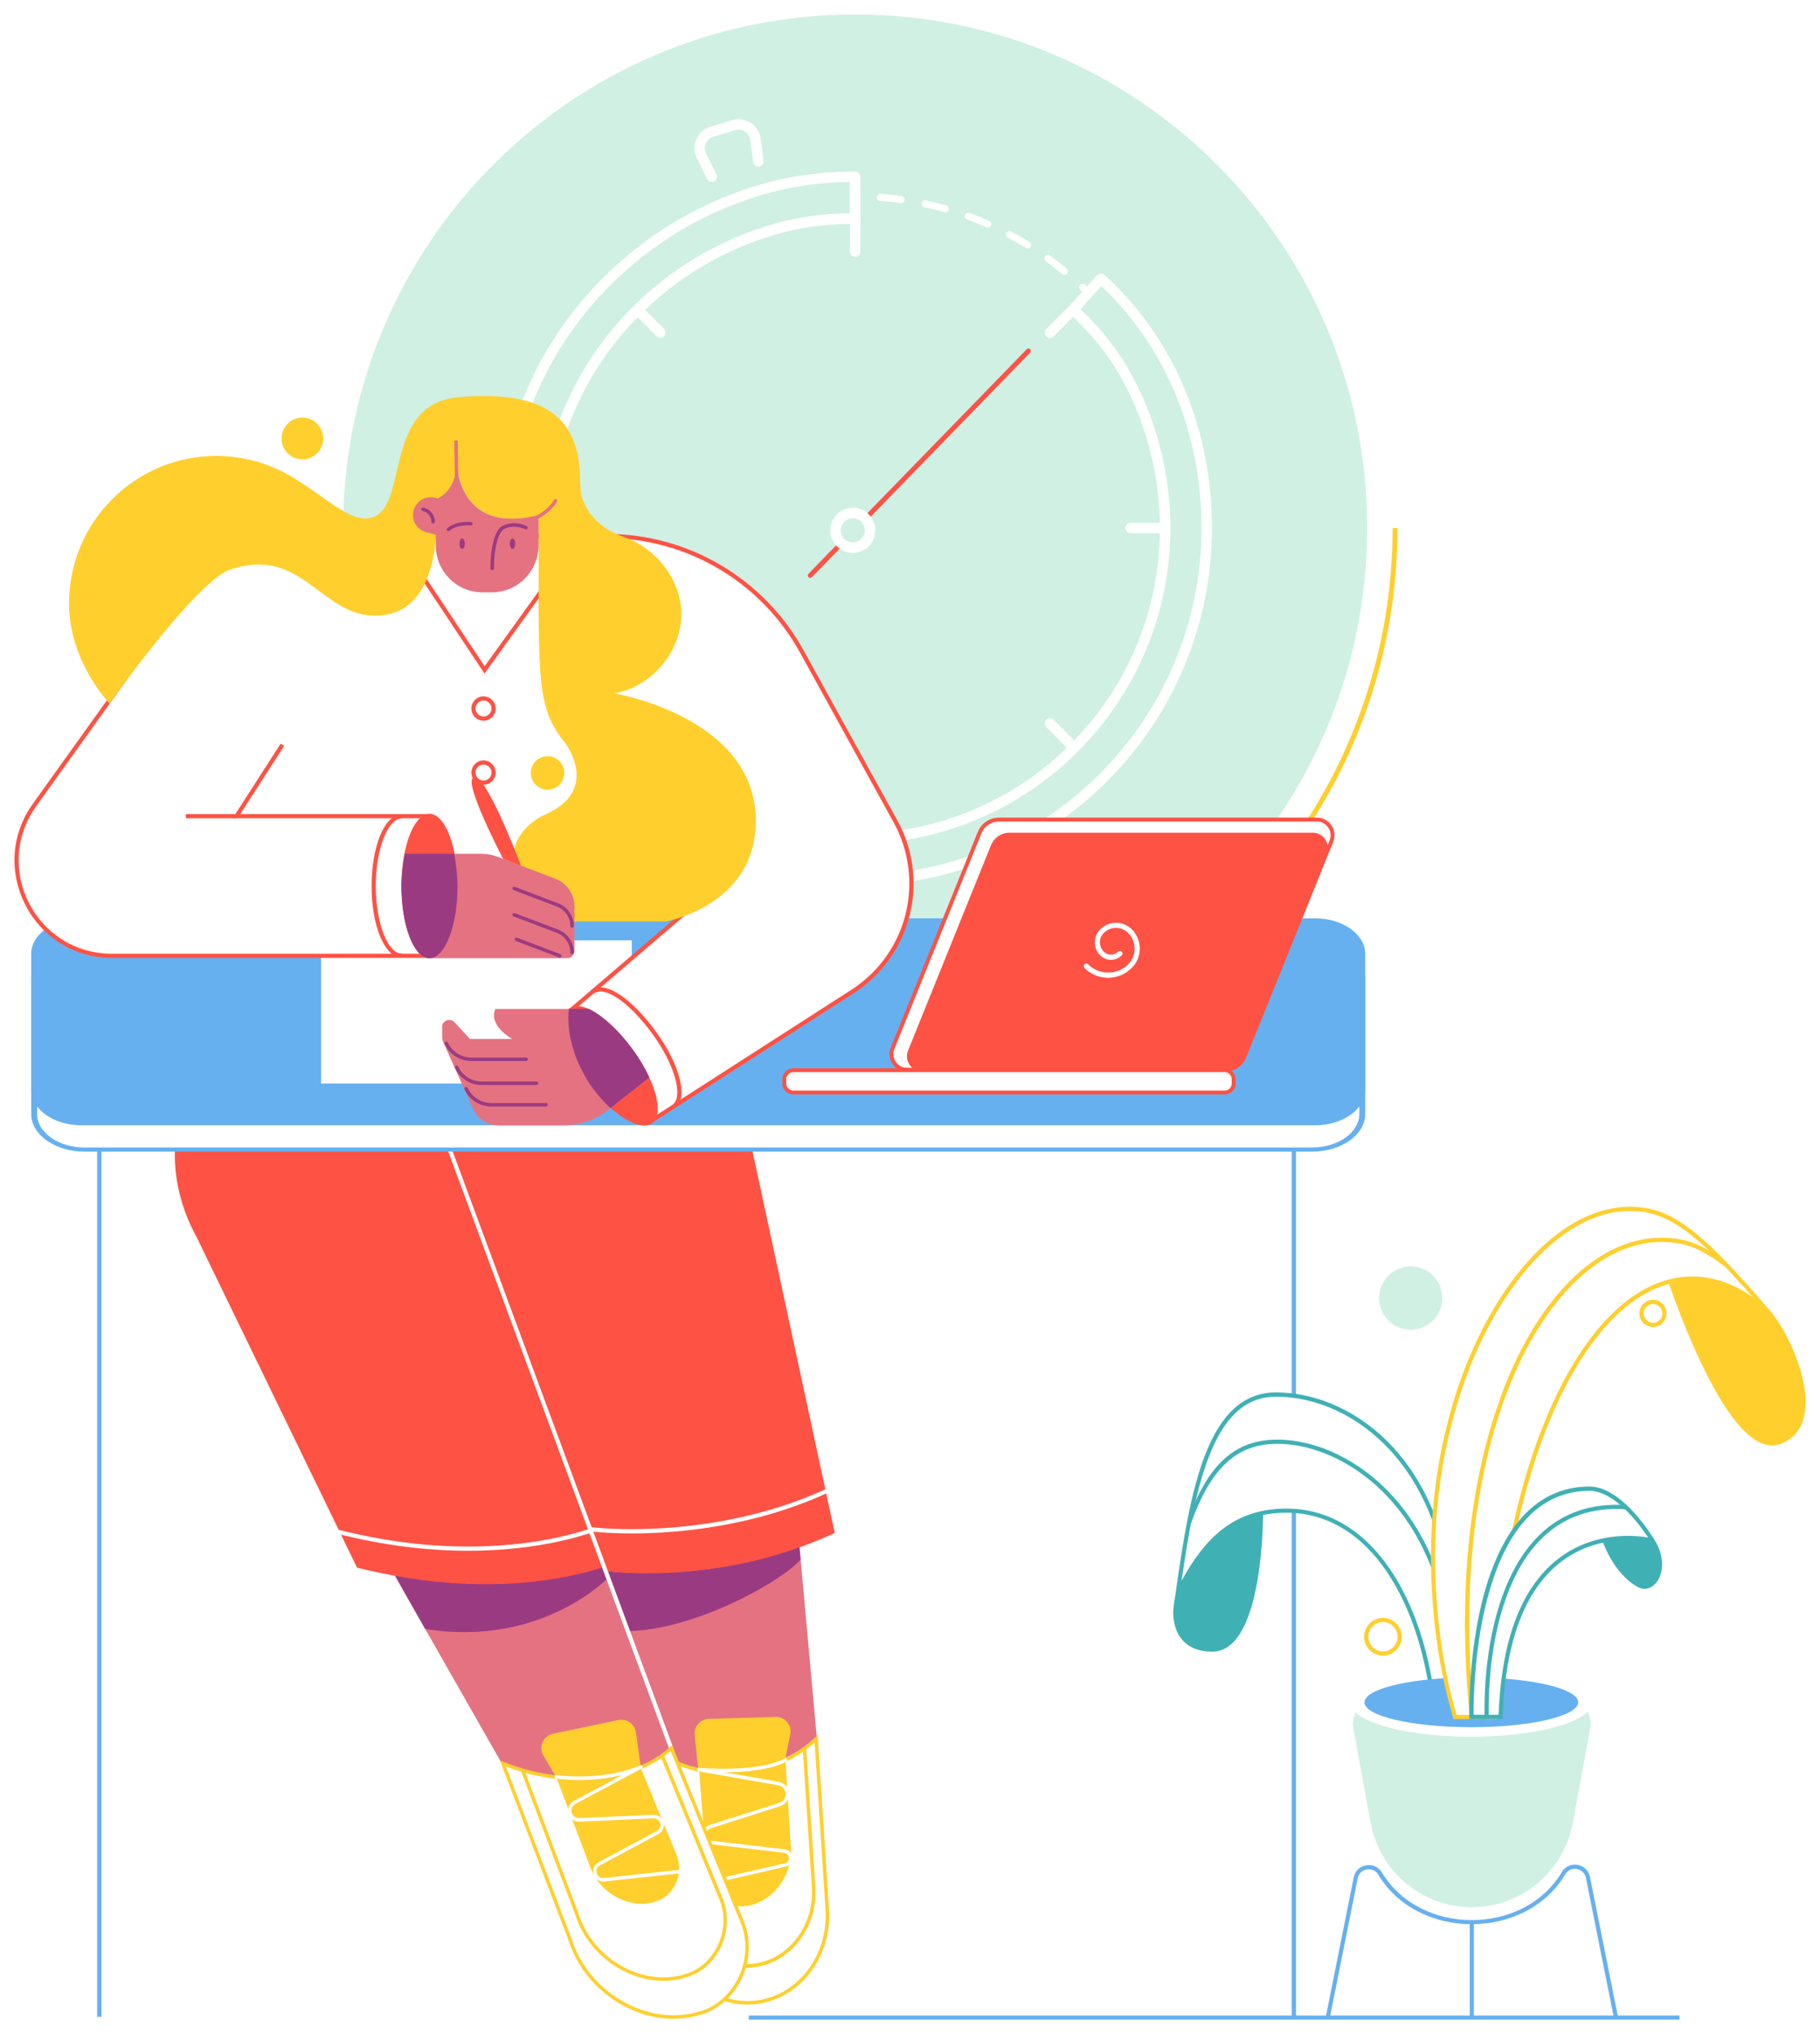 <svg width="503" height="562" viewBox="0 0 503 562" fill="none" xmlns="http://www.w3.org/2000/svg">
<g filter="url(#filter0_d_2282_313)">
<path d="M161.959 429.042L165.202 437.911L180.19 478.817C185.813 482.799 192.913 485.358 200.877 485.358C201.817 485.358 202.949 485.127 203.909 485.07C212.238 484.492 220.221 480.837 225.748 476.181L221.276 426.848L220.95 423.27C196.789 432.659 168.618 431.081 161.959 429.042Z" fill="#E57281"/>
<path d="M161.959 429.042L168.311 446.358C187.693 448.994 216.095 433.101 221.257 426.848L220.931 423.27C196.79 432.659 168.618 431.081 161.959 429.042Z" fill="#9A3B82"/>
<path d="M179.883 478.758L184.47 526.916C185.295 539.615 195.005 549.332 206.519 549.332C207.037 549.332 207.555 549.312 208.093 549.274C220.298 548.35 229.49 536.825 228.626 523.549L225.844 480.99L225.556 476.43C223.1 478.739 220.24 480.72 217.074 482.259C213.101 484.184 208.669 485.434 203.929 485.8C202.969 485.877 202.029 485.915 201.088 485.915C198.363 485.915 195.696 485.607 193.163 485.03C193.086 485.011 192.99 484.992 192.913 484.972C188.173 483.856 183.836 481.798 180.229 479.008C180.094 478.931 179.979 478.854 179.883 478.758Z" fill="white"/>
<path d="M206.519 549.812C207.056 549.812 207.575 549.793 208.131 549.754C220.586 548.812 229.989 537.036 229.106 523.511L226.324 480.951L225.978 475.371L225.23 476.064C222.773 478.373 219.952 480.316 216.863 481.817C212.794 483.779 208.438 484.953 203.89 485.318C202.931 485.395 202.009 485.434 201.088 485.434C198.44 485.434 195.811 485.145 193.278 484.568C193.239 484.568 193.201 484.549 193.143 484.529C193.105 484.529 193.067 484.51 193.028 484.51C188.403 483.433 184.086 481.393 180.516 478.623L180.459 478.584C180.344 478.507 180.267 478.469 180.209 478.411L179.269 477.468L183.99 526.955C184.393 533.188 186.926 538.961 191.148 543.213C195.35 547.465 200.8 549.812 206.519 549.812ZM225.134 477.468L225.364 481.028L228.147 523.587C228.991 536.594 219.972 547.907 208.054 548.792C207.517 548.831 207.018 548.85 206.519 548.85C201.069 548.85 195.849 546.618 191.819 542.539C187.77 538.441 185.333 532.881 184.949 526.878L180.459 479.777C184.028 482.413 188.288 484.376 192.798 485.434C192.836 485.434 192.875 485.453 192.932 485.472C192.971 485.472 193.009 485.492 193.048 485.492C195.677 486.088 198.363 486.396 201.088 486.396C202.048 486.396 202.988 486.357 203.967 486.28C208.63 485.915 213.121 484.722 217.285 482.702C220.144 481.297 222.793 479.546 225.134 477.468Z" fill="#FFCF2D"/>
<path d="M206.174 539.655C206.634 539.655 207.076 539.636 207.536 539.597C218.091 538.789 226.093 528.803 225.345 517.317L222.793 478.971L221.833 479.028L224.386 517.374C225.096 528.322 217.496 537.846 207.46 538.616C207.018 538.654 206.596 538.674 206.174 538.674C196.656 538.674 188.672 530.554 188.001 520.164L184.758 481.626L183.798 481.703L187.041 520.241C187.387 525.532 189.536 530.439 193.105 534.037C196.675 537.673 201.319 539.655 206.174 539.655Z" fill="#FFCF2D"/>
<path d="M192.952 484.55C195.485 485.069 198.344 485.165 201.069 485.165C202.01 485.165 202.95 485.127 203.909 485.069C208.649 484.742 213.102 483.588 217.055 481.817L218.321 475.584C219.127 472.928 217.112 470.254 214.33 470.35L195.907 470.889C193.566 470.947 191.781 472.986 191.992 475.314L192.952 484.55Z" fill="#FFCF2D"/>
<path d="M193.144 484.358L195.466 513.622C195.869 519.298 201.242 523.493 206.308 522.569L206.711 522.531C213.927 521.203 219.454 513.661 218.513 505.58L217.055 481.799C213.082 483.569 208.649 484.723 203.909 485.05C202.95 485.127 202.01 485.147 201.069 485.147C198.344 485.166 195.677 484.877 193.144 484.358Z" fill="#FFCF2D"/>
<path d="M195.964 516.546C196.003 516.546 196.041 516.546 196.079 516.526L217.093 511.716C218.475 511.408 219.031 510.235 218.974 509.234C218.916 508.215 218.244 507.099 216.824 506.925L196.732 504.559C195.676 504.424 195.235 503.616 195.178 502.962C195.12 502.308 195.408 501.423 196.406 501.115L215.654 494.996C217.208 494.496 218.148 493.13 218.072 491.495C217.976 489.859 216.882 488.609 215.289 488.281L200.129 485.646C200.839 485.646 201.568 485.626 202.316 485.607C209.091 485.395 214.118 484.414 217.285 482.663C217.515 482.529 217.592 482.24 217.477 482.009C217.342 481.778 217.054 481.701 216.824 481.817C209.589 485.819 193.354 484.453 193.182 484.433C192.932 484.414 192.702 484.587 192.664 484.857C192.625 485.107 192.798 485.357 193.067 485.395L215.116 489.224C216.517 489.513 217.074 490.648 217.112 491.552C217.17 492.437 216.728 493.65 215.366 494.092L196.118 500.211C194.679 500.672 194.122 501.981 194.237 503.058C194.333 504.155 195.12 505.348 196.636 505.521L216.728 507.887C217.649 508.003 217.995 508.715 218.033 509.292C218.052 509.869 217.784 510.6 216.901 510.793L195.888 515.603C195.638 515.661 195.465 515.911 195.523 516.18C195.542 516.392 195.753 516.546 195.964 516.546Z" fill="white"/>
<path d="M122.312 320.814L161.959 429.041C168.618 431.081 200.033 433.775 230.699 419.518L206.577 307.635C204.331 290.703 189.939 278.043 172.878 278.043H155.147C132.867 278.024 116.593 299.188 122.312 320.814Z" fill="#FE5244"/>
<path d="M174.605 419.652C177.522 419.652 180.708 419.556 184.104 419.325C195.446 418.555 212.449 416.016 229.029 408.3C229.317 408.165 229.451 407.819 229.317 407.531C229.182 407.242 228.837 407.107 228.549 407.242C197.979 421.461 163.935 418.882 157.526 416.939C157.219 416.843 156.893 417.016 156.816 417.324C156.72 417.632 156.893 417.959 157.2 418.036C159.598 418.786 165.893 419.652 174.605 419.652Z" fill="white"/>
<path d="M109.09 431.176L113.081 438.276L138.624 483.087C148.468 486.993 160.079 488.436 170.48 486.242L171.785 485.877C176.928 484.799 182.186 481.913 185.909 478.681L167.275 428.752C167.275 428.752 167.256 428.752 167.237 428.752C160.808 430.888 138.701 436.891 109.09 431.176Z" fill="#E57281"/>
<path d="M109.09 431.177L117.514 446.049C149.946 451.244 168.33 431.677 168.33 431.677L167.255 428.771C160.808 430.888 138.7 436.891 109.09 431.177Z" fill="#9A3B82"/>
<path d="M54.435 337.976L98.669 429.099C136.109 438.488 160.865 430.888 167.255 428.772L120.968 304.652C117.802 297.129 112.544 290.914 106.038 286.585C99.533 282.256 91.78 279.812 83.643 279.812C52.824 279.812 39.544 310.905 54.435 337.976Z" fill="#FE5244"/>
<path d="M129.431 424.443C133.02 424.443 136.551 424.289 140.063 424C148.43 423.308 156.432 421.749 163.226 419.498C163.533 419.402 163.686 419.075 163.59 418.767C163.494 418.459 163.168 418.305 162.861 418.402C156.164 420.614 148.238 422.153 139.967 422.846C125.21 424.077 109.685 422.692 93.834 418.709C93.526 418.632 93.219 418.825 93.143 419.133C93.066 419.441 93.258 419.748 93.565 419.825C105.77 422.904 117.802 424.443 129.431 424.443Z" fill="white"/>
<path d="M121.513 304.418L189.539 488.279L188.459 488.681L120.434 304.819L121.513 304.418Z" fill="white"/>
<path d="M139.007 483.223L140.504 487.167L157.468 531.67C162.324 546.927 178.29 555.99 192.318 552.507L193.086 552.257C202.93 549.814 209.186 537.923 205.329 527.418L185.947 479.932L185.544 478.951C183.107 481.145 180.266 482.953 177.1 484.262C175.411 484.954 173.627 485.512 171.765 485.916L170.46 486.282C164.953 487.436 159.272 487.648 153.669 486.994C148.641 486.378 143.69 485.108 139.007 483.223Z" fill="white"/>
<path d="M186.12 553.738C188.25 553.738 190.361 553.488 192.433 552.969H192.472L193.22 552.718C197.941 551.545 202.086 548.158 204.581 543.445C207.267 538.384 207.69 532.478 205.77 527.263L186.388 479.759L185.736 478.143L185.237 478.604C182.8 480.798 179.998 482.568 176.927 483.819C175.239 484.511 173.473 485.05 171.669 485.454H171.65L170.364 485.819C164.991 486.935 159.387 487.186 153.746 486.512C148.737 485.896 143.843 484.646 139.199 482.78L138.182 482.375L140.063 487.34L157.027 531.823C159.387 539.25 164.435 545.523 171.228 549.525C175.93 552.314 181.073 553.738 186.12 553.738ZM192.184 552.045C185.467 553.7 178.194 552.526 171.688 548.697C165.106 544.83 160.213 538.711 157.91 531.515V531.496L140.946 486.993L139.833 484.069C144.246 485.743 148.871 486.897 153.611 487.474C159.368 488.148 165.068 487.897 170.556 486.762H170.595L171.88 486.397C173.742 485.993 175.546 485.435 177.273 484.723C180.228 483.491 182.953 481.837 185.352 479.778L185.505 480.144L204.888 527.629C206.711 532.593 206.289 538.192 203.736 543.021C201.357 547.504 197.442 550.717 192.971 551.814H192.932L192.184 552.045Z" fill="#FFCF2D"/>
<path d="M183.356 543.252C185.141 543.252 186.925 543.04 188.672 542.598L188.71 542.578L189.324 542.367C193.316 541.366 196.808 538.519 198.9 534.555C201.145 530.303 201.51 525.339 199.917 520.933L183.49 480.932C183.394 480.682 183.106 480.566 182.857 480.663C182.608 480.759 182.492 481.047 182.588 481.298L199.015 521.279C200.531 525.416 200.186 530.091 198.056 534.113C196.079 537.845 192.817 540.52 189.075 541.462L189.036 541.482L188.422 541.693C182.819 543.079 176.755 542.097 171.324 538.903C165.816 535.671 161.729 530.572 159.829 524.55V524.531L144.956 485.126C144.86 484.876 144.592 484.761 144.342 484.838C144.093 484.934 143.977 485.203 144.054 485.454L158.927 524.839C160.923 531.073 165.144 536.344 170.844 539.712C174.816 542.04 179.115 543.252 183.356 543.252Z" fill="#FFCF2D"/>
<path d="M150.195 481.029L153.688 486.955C159.272 487.609 164.952 487.397 170.479 486.243L171.784 485.877C173.646 485.493 175.43 484.935 177.119 484.223L175.737 474.603C175.411 472.294 173.185 470.735 170.901 471.216L152.863 475.007C150.138 475.565 148.775 478.643 150.195 481.029Z" fill="#FFCF2D"/>
<path d="M153.688 486.955L153.784 487.109L162.803 511.005C165.279 518.759 173.377 523.358 180.516 521.588L180.9 521.453C185.908 520.202 189.094 514.161 187.117 508.831L177.158 484.588L177.1 484.223C175.411 484.915 173.627 485.473 171.765 485.877L170.46 486.243C164.953 487.417 159.272 487.609 153.688 486.955Z" fill="#FFCF2D"/>
<path d="M166.68 515.835C166.795 515.835 166.91 515.835 167.025 515.816L187.751 513.565C188.019 513.546 188.211 513.295 188.173 513.026C188.134 512.757 187.904 512.564 187.636 512.603L166.91 514.854C165.778 514.969 165.144 514.219 164.933 513.526C164.722 512.853 164.837 511.872 165.835 511.333L181.974 502.694C183.356 501.963 183.663 500.539 183.375 499.462C183.087 498.384 182.089 497.307 180.516 497.384L160.136 498.307C158.908 498.365 158.236 497.518 158.025 496.768C157.814 496.018 157.967 494.94 159.061 494.363L177.349 484.589C177.58 484.473 177.676 484.185 177.561 483.954C177.445 483.723 177.158 483.627 176.927 483.742C176.908 483.762 174.548 484.858 170.537 485.724C166.833 486.532 160.942 487.302 153.822 486.417C153.554 486.378 153.323 486.571 153.285 486.84C153.246 487.109 153.438 487.34 153.707 487.379C160.98 488.283 167.006 487.494 170.786 486.667C171.228 486.571 171.631 486.474 172.034 486.378L158.639 493.536C157.142 494.324 156.816 495.883 157.123 497.057C157.449 498.23 158.524 499.385 160.213 499.288L180.593 498.365C181.687 498.326 182.301 499.077 182.473 499.731C182.646 500.385 182.512 501.347 181.552 501.867L165.413 510.506C164.012 511.256 163.705 512.718 164.051 513.815C164.338 514.854 165.279 515.835 166.68 515.835Z" fill="white"/>
<path d="M236.341 283.757C158.187 283.757 94.831 220.236 94.831 141.879C94.831 63.521 158.187 0 236.341 0C314.494 0 377.85 63.521 377.85 141.879C377.85 220.236 314.494 283.757 236.341 283.757Z" fill="#D0F0E4"/>
<path d="M283.952 284.412C298.652 279.486 312.469 272.29 325 263.055C337.397 253.916 348.278 242.987 357.374 230.539C366.566 217.936 373.705 204.083 378.599 189.326C383.665 174.068 386.217 158.118 386.217 141.879H384.874C384.874 157.964 382.341 173.779 377.313 188.902C372.458 203.525 365.396 217.263 356.28 229.75C347.28 242.083 336.495 252.934 324.194 261.977C311.759 271.136 298.076 278.255 283.511 283.142L283.952 284.412Z" fill="#FFCF2D"/>
<path d="M236.341 234.483C238.241 234.483 240.14 234.426 242.021 234.31C242.558 234.272 242.961 233.829 242.923 233.291C242.885 232.752 242.443 232.348 241.906 232.386C240.064 232.502 238.183 232.559 236.341 232.559H236.206C235.669 232.559 235.247 232.983 235.247 233.521C235.247 234.06 235.669 234.483 236.206 234.483H236.341ZM229.49 234.233C229.989 234.233 230.411 233.848 230.449 233.348C230.488 232.81 230.085 232.348 229.566 232.309C227.686 232.175 225.767 231.963 223.905 231.713C223.387 231.636 222.888 232.001 222.831 232.54C222.754 233.06 223.119 233.56 223.656 233.618C225.575 233.887 227.513 234.079 229.451 234.233C229.451 234.233 229.47 234.233 229.49 234.233ZM248.642 233.656C248.68 233.656 248.718 233.656 248.776 233.656C250.695 233.406 252.614 233.079 254.514 232.694C255.032 232.598 255.377 232.078 255.262 231.559C255.147 231.039 254.648 230.693 254.13 230.809C252.269 231.174 250.388 231.501 248.507 231.751C247.989 231.828 247.605 232.309 247.682 232.829C247.759 233.31 248.181 233.656 248.642 233.656ZM217.15 232.463C217.592 232.463 217.995 232.155 218.091 231.694C218.206 231.174 217.88 230.655 217.361 230.558C215.519 230.154 213.658 229.693 211.835 229.192C211.316 229.058 210.798 229.346 210.645 229.866C210.51 230.385 210.798 230.905 211.316 231.059C213.178 231.578 215.078 232.059 216.958 232.463C217.016 232.463 217.093 232.463 217.15 232.463ZM260.866 231.155C260.943 231.155 261.039 231.136 261.115 231.116C262.977 230.597 264.838 230.02 266.661 229.385C267.16 229.212 267.429 228.654 267.256 228.153C267.084 227.653 266.527 227.384 266.028 227.557C264.243 228.173 262.42 228.75 260.597 229.269C260.079 229.404 259.791 229.943 259.926 230.462C260.06 230.866 260.444 231.155 260.866 231.155ZM205.156 229.019C205.54 229.019 205.924 228.769 206.058 228.384C206.231 227.884 205.982 227.326 205.483 227.153C203.698 226.499 201.932 225.787 200.205 225.036C199.726 224.825 199.15 225.056 198.939 225.537C198.728 226.018 198.958 226.595 199.438 226.807C201.203 227.576 203.026 228.307 204.83 228.961C204.945 229 205.06 229.019 205.156 229.019ZM272.63 226.98C272.764 226.98 272.879 226.96 273.013 226.903C274.779 226.133 276.564 225.287 278.291 224.421C278.77 224.171 278.943 223.593 278.713 223.132C278.463 222.651 277.888 222.477 277.427 222.708C275.738 223.574 274.011 224.401 272.265 225.152C271.785 225.363 271.555 225.921 271.766 226.422C271.9 226.768 272.265 226.98 272.63 226.98ZM193.777 223.959C194.122 223.959 194.448 223.767 194.621 223.439C194.87 222.978 194.698 222.381 194.218 222.131C192.548 221.246 190.879 220.303 189.267 219.303C188.806 219.033 188.231 219.168 187.943 219.63C187.674 220.092 187.808 220.669 188.269 220.957C189.919 221.958 191.608 222.939 193.316 223.843C193.469 223.92 193.623 223.959 193.777 223.959ZM283.722 221.227C283.894 221.227 284.067 221.188 284.22 221.092C285.871 220.092 287.521 219.014 289.095 217.898C289.536 217.59 289.632 216.994 289.325 216.551C289.018 216.109 288.423 216.013 287.982 216.32C286.427 217.398 284.815 218.456 283.203 219.437C282.743 219.707 282.608 220.303 282.877 220.765C283.088 221.054 283.395 221.227 283.722 221.227ZM183.164 217.398C183.471 217.398 183.759 217.263 183.951 216.994C184.258 216.571 184.162 215.955 183.721 215.647C182.186 214.55 180.67 213.377 179.192 212.184C178.789 211.857 178.175 211.914 177.849 212.318C177.522 212.723 177.58 213.338 177.983 213.665C179.48 214.897 181.034 216.09 182.608 217.206C182.781 217.34 182.972 217.398 183.164 217.398ZM293.912 214.012C294.123 214.012 294.334 213.935 294.506 213.8C296.003 212.588 297.481 211.299 298.901 209.971C299.285 209.606 299.323 209.009 298.959 208.605C298.594 208.22 297.999 208.182 297.596 208.547C296.195 209.836 294.756 211.087 293.278 212.28C292.875 212.607 292.799 213.223 293.144 213.627C293.355 213.896 293.643 214.012 293.912 214.012ZM173.55 209.432C173.799 209.432 174.068 209.336 174.241 209.125C174.605 208.74 174.586 208.124 174.202 207.759C172.821 206.45 171.477 205.084 170.192 203.699C169.827 203.314 169.232 203.295 168.829 203.66C168.445 204.026 168.426 204.622 168.791 205.026C170.115 206.45 171.497 207.835 172.897 209.163C173.07 209.355 173.32 209.432 173.55 209.432ZM303.046 205.488C303.296 205.488 303.564 205.392 303.737 205.18C305.061 203.776 306.347 202.294 307.575 200.794C307.921 200.389 307.863 199.774 307.441 199.447C307.038 199.1 306.424 199.158 306.097 199.581C304.888 201.044 303.622 202.487 302.336 203.872C301.972 204.257 301.991 204.872 302.374 205.238C302.566 205.411 302.816 205.488 303.046 205.488ZM165.087 200.255C165.298 200.255 165.509 200.178 165.682 200.043C166.104 199.716 166.162 199.1 165.835 198.696C164.646 197.215 163.494 195.676 162.4 194.136C162.093 193.694 161.498 193.598 161.057 193.905C160.616 194.213 160.52 194.81 160.827 195.252C161.94 196.83 163.13 198.408 164.339 199.908C164.53 200.12 164.799 200.255 165.087 200.255ZM310.933 195.81C311.24 195.81 311.528 195.676 311.72 195.406C312.833 193.828 313.927 192.193 314.944 190.538C315.232 190.096 315.078 189.499 314.637 189.211C314.196 188.922 313.601 189.076 313.313 189.519C312.315 191.135 311.26 192.732 310.166 194.271C309.859 194.714 309.955 195.31 310.396 195.618C310.55 195.753 310.741 195.81 310.933 195.81ZM157.948 189.98C158.121 189.98 158.294 189.942 158.447 189.846C158.908 189.576 159.042 188.98 158.773 188.518C157.795 186.883 156.854 185.209 155.991 183.535C155.741 183.054 155.166 182.881 154.705 183.131C154.225 183.381 154.053 183.958 154.302 184.42C155.185 186.132 156.144 187.864 157.142 189.519C157.296 189.826 157.622 189.98 157.948 189.98ZM317.439 185.151C317.784 185.151 318.111 184.959 318.283 184.632C319.185 182.919 320.03 181.149 320.797 179.379C321.008 178.898 320.797 178.321 320.317 178.109C319.838 177.897 319.262 178.109 319.051 178.59C318.283 180.322 317.458 182.053 316.575 183.727C316.326 184.189 316.518 184.785 316.978 185.016C317.132 185.113 317.285 185.151 317.439 185.151ZM152.268 178.84C152.402 178.84 152.517 178.821 152.652 178.763C153.131 178.552 153.362 177.994 153.151 177.493C152.402 175.743 151.711 173.953 151.078 172.164C150.905 171.664 150.349 171.394 149.85 171.587C149.351 171.76 149.082 172.318 149.274 172.818C149.927 174.646 150.637 176.474 151.404 178.263C151.539 178.629 151.884 178.84 152.268 178.84ZM322.428 173.703C322.831 173.703 323.196 173.453 323.33 173.068C323.983 171.24 324.578 169.374 325.115 167.508C325.269 166.988 324.962 166.469 324.463 166.315C323.944 166.161 323.426 166.469 323.273 166.969C322.755 168.797 322.16 170.625 321.526 172.414C321.354 172.914 321.603 173.472 322.102 173.645C322.217 173.684 322.313 173.703 322.428 173.703ZM148.161 167.027C148.238 167.027 148.334 167.007 148.411 166.988C148.929 166.853 149.217 166.315 149.082 165.814C148.583 163.987 148.142 162.12 147.758 160.254C147.643 159.735 147.144 159.407 146.626 159.504C146.108 159.619 145.782 160.119 145.878 160.639C146.261 162.544 146.722 164.448 147.24 166.315C147.355 166.757 147.739 167.027 148.161 167.027ZM325.806 161.678C326.247 161.678 326.65 161.37 326.746 160.908C327.149 159.023 327.475 157.079 327.763 155.155C327.84 154.636 327.475 154.136 326.957 154.059C326.439 153.982 325.94 154.347 325.863 154.867C325.595 156.752 325.269 158.638 324.885 160.485C324.77 161.004 325.115 161.524 325.633 161.62C325.691 161.678 325.748 161.678 325.806 161.678ZM145.705 154.77C145.743 154.77 145.782 154.77 145.839 154.77C146.357 154.694 146.741 154.212 146.664 153.693C146.415 151.807 146.242 149.903 146.108 147.998C146.069 147.459 145.628 147.074 145.091 147.094C144.553 147.132 144.17 147.594 144.189 148.113C144.323 150.057 144.515 152 144.764 153.924C144.822 154.424 145.225 154.77 145.705 154.77ZM327.514 149.287C328.013 149.287 328.435 148.902 328.473 148.383C328.608 146.459 328.684 144.496 328.704 142.553C328.704 142.014 328.281 141.591 327.744 141.591C327.207 141.591 326.785 142.014 326.785 142.553C326.765 144.458 326.689 146.382 326.573 148.267C326.535 148.806 326.938 149.248 327.456 149.287C327.475 149.287 327.495 149.287 327.514 149.287ZM144.937 142.303C145.455 142.303 145.897 141.879 145.897 141.341C145.916 139.436 145.973 137.512 146.108 135.626C146.146 135.088 145.743 134.645 145.225 134.607C144.707 134.568 144.246 134.972 144.208 135.492C144.074 137.416 143.997 139.378 143.997 141.321C143.978 141.86 144.4 142.283 144.937 142.303ZM327.552 136.781C327.571 136.781 327.591 136.781 327.61 136.781C328.147 136.742 328.531 136.28 328.512 135.761C328.377 133.818 328.205 131.874 327.955 129.95C327.878 129.431 327.399 129.046 326.881 129.123C326.362 129.2 325.979 129.681 326.055 130.2C326.305 132.086 326.478 133.991 326.612 135.896C326.631 136.396 327.053 136.781 327.552 136.781ZM145.858 129.816C146.338 129.816 146.741 129.469 146.799 128.988C147.067 127.103 147.394 125.217 147.777 123.351C147.893 122.831 147.547 122.312 147.029 122.216C146.511 122.1 145.993 122.447 145.897 122.966C145.513 124.852 145.167 126.795 144.899 128.719C144.822 129.238 145.187 129.739 145.705 129.816C145.762 129.816 145.801 129.816 145.858 129.816ZM325.883 124.39C325.94 124.39 326.017 124.39 326.075 124.371C326.593 124.255 326.938 123.755 326.823 123.235C326.439 121.331 325.979 119.426 325.48 117.56C325.345 117.04 324.808 116.751 324.309 116.886C323.791 117.021 323.503 117.56 323.637 118.06C324.136 119.888 324.578 121.754 324.962 123.62C325.038 124.082 325.441 124.39 325.883 124.39ZM148.449 117.598C148.871 117.598 149.255 117.329 149.37 116.905C149.888 115.078 150.483 113.25 151.116 111.46C151.289 110.96 151.04 110.402 150.541 110.229C150.042 110.056 149.485 110.306 149.313 110.806C148.66 112.634 148.065 114.5 147.528 116.367C147.374 116.886 147.681 117.406 148.18 117.56C148.276 117.579 148.372 117.598 148.449 117.598ZM322.563 112.345C322.678 112.345 322.774 112.326 322.889 112.288C323.388 112.115 323.657 111.557 323.484 111.056C322.831 109.228 322.121 107.401 321.373 105.611C321.162 105.13 320.605 104.899 320.106 105.111C319.607 105.323 319.396 105.881 319.607 106.381C320.356 108.132 321.047 109.921 321.68 111.71C321.795 112.095 322.16 112.345 322.563 112.345ZM152.69 105.842C153.055 105.842 153.419 105.631 153.573 105.265C154.34 103.533 155.166 101.802 156.029 100.128C156.279 99.647 156.087 99.07 155.626 98.839C155.166 98.588 154.571 98.781 154.34 99.243C153.458 100.955 152.613 102.725 151.827 104.495C151.615 104.976 151.827 105.554 152.325 105.765C152.421 105.823 152.556 105.842 152.69 105.842ZM317.612 100.859C317.765 100.859 317.919 100.82 318.053 100.743C318.533 100.493 318.705 99.916 318.456 99.454C317.573 97.742 316.614 96.01 315.616 94.356C315.347 93.894 314.752 93.759 314.292 94.028C313.831 94.298 313.697 94.894 313.965 95.356C314.944 96.992 315.865 98.665 316.748 100.359C316.921 100.666 317.266 100.859 317.612 100.859ZM158.486 94.798C158.812 94.798 159.119 94.644 159.311 94.336C160.309 92.72 161.364 91.123 162.458 89.565C162.765 89.122 162.669 88.526 162.228 88.218C161.786 87.91 161.191 88.006 160.884 88.449C159.771 90.026 158.697 91.662 157.68 93.317C157.411 93.778 157.545 94.356 157.987 94.644C158.14 94.74 158.313 94.798 158.486 94.798ZM311.144 90.161C311.336 90.161 311.528 90.103 311.701 89.988C312.142 89.68 312.238 89.084 311.931 88.641C310.818 87.064 309.648 85.486 308.439 83.966C308.112 83.543 307.498 83.485 307.095 83.812C306.673 84.139 306.616 84.755 306.942 85.159C308.132 86.64 309.283 88.18 310.377 89.719C310.55 90.007 310.837 90.161 311.144 90.161ZM165.739 84.62C166.008 84.62 166.296 84.505 166.488 84.274C167.697 82.811 168.944 81.368 170.249 79.983C170.614 79.598 170.595 78.983 170.211 78.617C169.827 78.251 169.213 78.271 168.848 78.656C167.524 80.079 166.238 81.541 165.01 83.042C164.665 83.446 164.742 84.062 165.145 84.389C165.317 84.562 165.528 84.62 165.739 84.62ZM303.276 80.445C303.507 80.445 303.737 80.368 303.929 80.195C304.313 79.829 304.332 79.233 303.986 78.829C302.662 77.405 301.3 76.019 299.899 74.692C299.515 74.326 298.901 74.346 298.536 74.73C298.172 75.115 298.191 75.731 298.575 76.097C299.957 77.405 301.3 78.771 302.586 80.156C302.758 80.329 303.027 80.445 303.276 80.445ZM174.318 75.538C174.548 75.538 174.778 75.462 174.97 75.288C176.352 73.999 177.81 72.749 179.269 71.537C179.672 71.209 179.748 70.594 179.403 70.19C179.077 69.786 178.463 69.709 178.06 70.055C176.563 71.286 175.085 72.576 173.665 73.884C173.281 74.249 173.243 74.846 173.608 75.25C173.799 75.423 174.049 75.538 174.318 75.538ZM294.18 71.883C294.449 71.883 294.737 71.767 294.929 71.537C295.255 71.132 295.197 70.517 294.794 70.19C293.297 68.958 291.743 67.765 290.169 66.63C289.747 66.322 289.133 66.419 288.826 66.842C288.519 67.265 288.615 67.881 289.037 68.189C290.572 69.285 292.089 70.459 293.566 71.671C293.758 71.806 293.969 71.883 294.18 71.883ZM184.028 67.688C184.22 67.688 184.412 67.631 184.584 67.515C186.139 66.419 187.751 65.38 189.363 64.379C189.823 64.11 189.958 63.513 189.689 63.051C189.42 62.59 188.825 62.455 188.365 62.724C186.715 63.725 185.083 64.802 183.491 65.918C183.049 66.226 182.953 66.823 183.26 67.265C183.433 67.534 183.721 67.688 184.028 67.688ZM284.029 64.648C284.355 64.648 284.662 64.495 284.854 64.187C285.122 63.725 284.988 63.148 284.528 62.859C282.877 61.839 281.188 60.877 279.48 59.973C279.02 59.723 278.425 59.896 278.176 60.377C277.926 60.839 278.099 61.435 278.579 61.685C280.248 62.571 281.918 63.513 283.53 64.514C283.683 64.591 283.856 64.648 284.029 64.648ZM194.717 61.224C194.87 61.224 195.005 61.185 195.158 61.108C196.847 60.242 198.574 59.415 200.32 58.665C200.8 58.453 201.03 57.895 200.819 57.395C200.608 56.914 200.052 56.683 199.553 56.895C197.787 57.664 196.003 58.511 194.275 59.396C193.796 59.646 193.623 60.223 193.853 60.685C194.026 61.031 194.371 61.224 194.717 61.224ZM272.975 58.857C273.34 58.857 273.704 58.645 273.858 58.28C274.069 57.799 273.858 57.222 273.359 57.01C271.593 56.24 269.77 55.509 267.966 54.836C267.467 54.663 266.911 54.913 266.738 55.413C266.565 55.913 266.815 56.471 267.314 56.645C269.079 57.299 270.864 58.011 272.591 58.761C272.725 58.838 272.841 58.857 272.975 58.857ZM206.193 56.298C206.289 56.298 206.404 56.279 206.5 56.24C208.284 55.605 210.107 55.047 211.931 54.528C212.449 54.393 212.737 53.855 212.602 53.335C212.468 52.816 211.931 52.527 211.412 52.662C209.551 53.181 207.69 53.778 205.866 54.413C205.367 54.586 205.099 55.144 205.272 55.644C205.425 56.048 205.79 56.298 206.193 56.298ZM261.25 54.644C261.672 54.644 262.056 54.374 262.171 53.951C262.324 53.431 262.017 52.912 261.499 52.758C259.638 52.238 257.738 51.757 255.857 51.353C255.339 51.238 254.821 51.565 254.725 52.084C254.61 52.604 254.936 53.123 255.454 53.22C257.296 53.624 259.158 54.086 260.981 54.605C261.077 54.624 261.154 54.644 261.25 54.644ZM218.225 53.008C218.283 53.008 218.359 53.008 218.417 52.989C220.278 52.623 222.159 52.296 224.04 52.046C224.558 51.969 224.942 51.488 224.865 50.968C224.788 50.449 224.308 50.084 223.79 50.141C221.871 50.411 219.952 50.738 218.052 51.103C217.534 51.199 217.189 51.719 217.304 52.238C217.381 52.681 217.764 53.008 218.225 53.008ZM249.045 52.084C249.524 52.084 249.927 51.738 249.985 51.257C250.062 50.738 249.697 50.237 249.16 50.18C247.241 49.91 245.303 49.699 243.383 49.564C242.846 49.526 242.386 49.93 242.347 50.449C242.309 50.988 242.712 51.45 243.23 51.488C245.111 51.623 247.03 51.834 248.891 52.104C248.949 52.065 249.006 52.084 249.045 52.084ZM230.584 51.373C230.603 51.373 230.622 51.373 230.641 51.373C232.522 51.257 234.441 51.199 236.341 51.199H236.609C237.147 51.199 237.569 50.776 237.569 50.237C237.569 49.699 237.147 49.275 236.609 49.275H236.341C234.402 49.275 232.445 49.333 230.526 49.449C229.989 49.487 229.586 49.93 229.624 50.468C229.662 50.988 230.085 51.373 230.584 51.373Z" fill="white"/>
<path d="M236.341 66.956C237.128 66.956 237.78 66.302 237.78 65.513V50.255C237.78 49.467 237.128 48.812 236.341 48.812C235.554 48.812 234.902 49.467 234.902 50.255V65.513C234.902 66.302 235.554 66.956 236.341 66.956Z" fill="white"/>
<path d="M236.341 234.964C237.128 234.964 237.78 234.31 237.78 233.521V218.244C237.78 217.455 237.128 216.801 236.341 216.801C235.554 216.801 234.902 217.455 234.902 218.244V233.521C234.902 234.31 235.554 234.964 236.341 234.964Z" fill="white"/>
<path d="M290.208 89.333C290.573 89.333 290.937 89.198 291.225 88.91L301.991 78.097C302.547 77.539 302.547 76.615 301.991 76.057C301.434 75.499 300.513 75.499 299.957 76.057L289.191 86.87C288.634 87.428 288.634 88.352 289.191 88.91C289.479 89.198 289.843 89.333 290.208 89.333Z" fill="white"/>
<path d="M171.727 208.122C172.092 208.122 172.456 207.988 172.744 207.699L183.51 196.905C184.066 196.347 184.066 195.424 183.51 194.866C182.953 194.308 182.032 194.308 181.476 194.866L170.71 205.66C170.153 206.218 170.153 207.141 170.71 207.699C170.998 207.988 171.362 208.122 171.727 208.122Z" fill="white"/>
<path d="M312.507 143.322H327.744C328.531 143.322 329.184 142.667 329.184 141.879C329.184 141.09 328.531 140.436 327.744 140.436H312.507C311.72 140.436 311.068 141.09 311.068 141.879C311.068 142.667 311.72 143.322 312.507 143.322Z" fill="white"/>
<path d="M144.957 143.322H160.174C160.961 143.322 161.614 142.667 161.614 141.879C161.614 141.09 160.961 140.436 160.174 140.436H144.957C144.17 140.436 143.517 141.09 143.517 141.879C143.517 142.667 144.17 143.322 144.957 143.322Z" fill="white"/>
<path d="M300.974 208.122C301.338 208.122 301.703 207.988 301.991 207.699C302.547 207.141 302.547 206.218 301.991 205.66L291.225 194.866C290.669 194.308 289.747 194.308 289.191 194.866C288.634 195.424 288.634 196.347 289.191 196.905L299.957 207.699C300.245 207.988 300.609 208.122 300.974 208.122Z" fill="white"/>
<path d="M182.493 89.333C182.857 89.333 183.222 89.198 183.51 88.91C184.066 88.352 184.066 87.428 183.51 86.87L172.744 76.057C172.188 75.499 171.266 75.499 170.71 76.057C170.153 76.615 170.153 77.539 170.71 78.097L181.476 88.91C181.764 89.198 182.128 89.333 182.493 89.333Z" fill="white"/>
<path d="M236.341 239.293C249.448 239.293 262.171 236.714 274.165 231.635C285.737 226.729 296.119 219.706 305.042 210.759C313.966 201.812 320.97 191.403 325.864 179.801C330.93 167.795 333.501 155.039 333.501 141.879C333.501 114.884 323.062 90.103 304.275 72.998L296.541 81.541C304.543 88.833 310.435 96.837 315.002 107.573C319.588 118.367 322.006 130.219 322.006 141.859C322.006 153.461 319.742 164.698 315.271 175.28C310.953 185.497 304.774 194.693 296.906 202.582C289.038 210.471 279.884 216.666 269.675 220.976C259.12 225.459 247.913 227.729 236.341 227.729C224.769 227.729 213.562 225.459 203.007 220.976C192.817 216.647 183.644 210.451 175.776 202.582C167.908 194.693 161.729 185.516 157.411 175.28C152.94 164.698 150.675 153.461 150.675 141.859C150.675 130.315 153.017 119.098 157.641 108.497C162.094 98.299 168.465 89.102 176.563 81.194C184.642 73.306 194.007 67.091 204.408 62.743C215.136 58.26 224.731 56.374 236.303 56.374V44.83C223.196 44.83 212.104 47.023 199.975 52.084C188.231 56.99 177.657 63.993 168.522 72.921C159.349 81.887 152.134 92.296 147.087 103.86C141.829 115.923 139.142 128.699 139.142 141.84C139.142 154.981 141.714 167.738 146.78 179.763C151.673 191.365 158.678 201.774 167.601 210.721C176.525 219.667 186.907 226.69 198.478 231.597C210.511 236.714 223.234 239.293 236.341 239.293Z" fill="#D0F0E4"/>
<path d="M236.341 240.736C249.64 240.736 262.555 238.119 274.722 232.963C286.447 227.98 297.002 220.861 306.059 211.779C315.117 202.698 322.218 192.135 327.188 180.36C332.331 168.161 334.941 155.232 334.941 141.879C334.941 128.237 332.35 115.212 327.265 103.167C322.141 91.084 314.734 80.579 305.253 71.94C304.966 71.69 304.601 71.555 304.217 71.575C303.833 71.594 303.469 71.767 303.219 72.055L295.486 80.598C294.948 81.195 294.987 82.099 295.582 82.638C303.757 90.084 309.341 97.972 313.678 108.17C318.188 118.771 320.567 130.431 320.567 141.898C320.567 153.308 318.341 164.352 313.947 174.761C309.686 184.823 303.622 193.847 295.889 201.601C288.136 209.374 279.135 215.454 269.118 219.687C258.736 224.093 247.721 226.325 236.341 226.325C224.961 226.325 213.946 224.093 203.564 219.687C193.547 215.435 184.527 209.336 176.794 201.601C169.06 193.847 162.977 184.804 158.735 174.761C154.341 164.352 152.115 153.308 152.115 141.898C152.115 130.566 154.418 119.522 158.966 109.112C163.341 99.069 169.616 90.045 177.58 82.272C185.544 74.499 194.756 68.381 204.984 64.109C215.481 59.722 224.846 57.856 236.322 57.856C237.109 57.856 237.761 57.202 237.761 56.413V44.869C237.761 44.08 237.109 43.426 236.322 43.426C223.023 43.426 211.643 45.696 199.438 50.795C187.521 55.778 176.794 62.878 167.525 71.94C158.217 81.041 150.887 91.604 145.782 103.34C140.428 115.616 137.722 128.584 137.722 141.898C137.722 155.232 140.332 168.18 145.475 180.379C150.445 192.135 157.546 202.717 166.603 211.798C175.661 220.88 186.197 227.999 197.941 232.982C210.108 238.1 223.023 240.736 236.341 240.736ZM304.371 75.038C313.045 83.215 319.857 93.047 324.617 104.283C329.568 115.962 332.062 128.603 332.062 141.86C332.062 154.828 329.529 167.392 324.54 179.224C319.723 190.653 312.814 200.908 304.025 209.72C295.236 218.533 284.989 225.459 273.609 230.288C261.787 235.291 249.256 237.831 236.341 237.831C223.426 237.831 210.876 235.272 199.035 230.25C187.636 225.421 177.408 218.494 168.618 209.682C159.829 200.87 152.921 190.596 148.104 179.186C143.115 167.334 140.581 154.77 140.581 141.821C140.581 128.911 143.21 116.328 148.411 104.418C153.381 93.028 160.482 82.772 169.54 73.941C178.54 65.148 188.96 58.241 200.532 53.411C211.931 48.659 222.582 46.447 234.863 46.273V54.931C223.637 55.086 214.272 57.048 203.852 61.396C193.297 65.802 183.779 72.113 175.565 80.136C167.333 88.179 160.866 97.51 156.337 107.9C151.635 118.675 149.255 130.104 149.255 141.84C149.255 153.635 151.558 165.064 156.106 175.819C160.482 186.209 166.776 195.56 174.779 203.583C182.781 211.587 192.088 217.878 202.47 222.284C213.198 226.844 224.597 229.153 236.36 229.153C248.124 229.153 259.523 226.844 270.25 222.284C280.594 217.917 289.92 211.625 297.942 203.583C305.925 195.579 312.22 186.228 316.614 175.819C321.162 165.064 323.465 153.635 323.465 141.84C323.465 130.008 321.009 117.944 316.346 106.996C312.028 96.837 306.52 88.91 298.594 81.445L304.371 75.038Z" fill="white"/>
<path d="M223.925 155.656C224.097 155.656 224.27 155.579 224.404 155.444L284.72 93.413C284.969 93.144 284.969 92.721 284.7 92.47C284.432 92.22 284.009 92.22 283.76 92.49L223.445 154.521C223.195 154.79 223.195 155.213 223.464 155.463C223.579 155.598 223.752 155.656 223.925 155.656Z" fill="#FE5244"/>
<path d="M235.688 147.304C233.049 147.304 230.91 145.159 230.91 142.514C230.91 139.868 233.049 137.723 235.688 137.723C238.327 137.723 240.467 139.868 240.467 142.514C240.467 145.159 238.327 147.304 235.688 147.304Z" fill="#D0F0E4"/>
<path d="M235.689 148.747C239.124 148.747 241.906 145.957 241.906 142.513C241.906 139.069 239.124 136.279 235.689 136.279C232.253 136.279 229.471 139.069 229.471 142.513C229.471 145.957 232.253 148.747 235.689 148.747ZM235.689 139.165C237.531 139.165 239.028 140.666 239.028 142.513C239.028 144.36 237.531 145.861 235.689 145.861C233.846 145.861 232.349 144.36 232.349 142.513C232.349 140.666 233.846 139.165 235.689 139.165Z" fill="white"/>
<path d="M196.732 46.292C196.943 46.292 197.173 46.235 197.365 46.138C198.075 45.792 198.363 44.926 198.018 44.195L195.101 38.327C194.698 37.461 194.698 36.46 195.082 35.595C195.465 34.729 196.214 34.075 197.116 33.786L203.142 31.958C204.063 31.67 205.041 31.804 205.847 32.324C206.653 32.824 207.191 33.671 207.325 34.613L208.189 40.77C208.304 41.559 209.033 42.117 209.82 42.002C210.606 41.886 211.163 41.155 211.048 40.366L210.184 34.19C209.916 32.401 208.899 30.842 207.383 29.88C205.866 28.918 204.024 28.668 202.316 29.207L196.291 31.035C194.583 31.554 193.182 32.785 192.452 34.421C191.723 36.056 191.742 37.942 192.51 39.558L192.529 39.577L195.446 45.465C195.696 46.004 196.195 46.292 196.732 46.292Z" fill="white"/>
<path d="M26.851 553.22H28.034V305.885H356.999V553.22H358.183V304.73H26.851V553.22Z" fill="#66B0F0"/>
<path d="M23.326 313.599H362.618C370.279 313.599 376.5 309.193 376.5 303.767V266.306C376.5 260.881 370.279 256.475 362.618 256.475H23.326C15.665 256.475 9.444 260.881 9.444 266.306V303.767C9.444 309.193 15.665 313.599 23.326 313.599Z" fill="white"/>
<path d="M23.326 314.176H362.618C370.714 314.176 377.315 309.5 377.315 303.767V266.306C377.315 260.572 370.714 255.896 362.618 255.896H23.326C15.23 255.896 8.629 260.572 8.629 266.306V303.767C8.629 309.5 15.23 314.176 23.326 314.176ZM362.618 257.051C369.817 257.051 375.685 261.207 375.685 266.306V303.767C375.685 308.865 369.817 313.021 362.618 313.021H23.326C16.127 313.021 10.259 308.865 10.259 303.767V266.306C10.259 261.207 16.127 257.051 23.326 257.051H362.618Z" fill="#66B0F0"/>
<path d="M22.504 306.899H363.433C371.094 306.899 377.315 302.489 377.315 297.057V259.559C377.315 254.127 371.094 249.717 363.433 249.717H22.504C14.842 249.717 8.621 254.127 8.621 259.559V297.057C8.621 302.489 14.842 306.899 22.504 306.899Z" fill="#66B0F0"/>
<path d="M88.733 255.799H174.61V295.34H88.733V255.799Z" fill="white"/>
<path d="M30.89 260.073H119.453L119.376 249.722H172.725L188.25 204.122L204.869 234.81L157.949 274.946L180.382 305.422L235.804 269.808C245.84 263.248 251.885 252.069 251.885 240.063C251.885 234.06 250.369 228.134 247.452 222.881L221.584 175.973C210.722 156.29 190.073 144.092 167.659 144.092H84.584C70.767 144.092 57.814 150.826 49.85 162.139L9.569 218.36C-2.962 235.772 9.473 260.073 30.89 260.073Z" fill="white"/>
<path d="M180.248 306.191L236.13 270.289C246.358 263.593 252.48 252.299 252.48 240.062C252.48 233.943 250.926 227.902 247.97 222.592L222.102 175.684C211.144 155.828 190.284 143.514 167.678 143.514H84.603C70.613 143.514 57.468 150.344 49.389 161.811L9.108 218.012C6.076 222.226 4.311 227.132 4.042 232.173C3.774 236.906 4.791 241.678 6.998 245.988C9.185 250.298 12.467 253.915 16.458 256.474C20.719 259.206 25.708 260.649 30.909 260.649H120.028L119.952 250.298H173.128L173.262 249.913L188.365 205.564L204.14 234.694L157.162 274.868L180.248 306.191ZM167.659 144.668C189.862 144.668 210.338 156.77 221.085 176.261L246.953 223.169C249.813 228.306 251.309 234.155 251.309 240.062C251.309 251.914 245.399 262.843 235.497 269.327L180.536 304.652L158.735 275.041L205.598 234.944L188.135 202.697L172.322 249.143H118.8L118.877 259.495H30.89C25.9 259.495 21.122 258.109 17.053 255.512C13.234 253.068 10.087 249.586 7.995 245.468C5.904 241.351 4.925 236.791 5.174 232.25C5.443 227.44 7.132 222.746 10.03 218.705L50.31 162.485C58.159 151.325 70.978 144.668 84.584 144.668H167.659Z" fill="#FE5244"/>
<path d="M162.189 294.916C168.753 303.767 176.832 308.846 180.267 306.287C183.702 303.728 181.169 294.493 174.625 285.642C168.062 276.792 160.75 272.097 157.315 274.656C153.88 277.215 155.646 286.085 162.189 294.916Z" fill="#FE5244"/>
<path d="M133.903 182.109L161.633 143.59H108.323L133.903 182.109ZM159.369 144.744L133.942 180.07L110.472 144.744H159.369Z" fill="#FE5244"/>
<path d="M133.634 195.117C135.477 195.117 136.993 193.597 136.993 191.75C136.993 189.903 135.477 188.383 133.634 188.383C131.792 188.383 130.276 189.903 130.276 191.75C130.276 193.597 131.792 195.117 133.634 195.117ZM133.634 189.537C134.843 189.537 135.841 190.538 135.841 191.75C135.841 192.962 134.843 193.963 133.634 193.963C132.425 193.963 131.427 192.962 131.427 191.75C131.427 190.538 132.425 189.537 133.634 189.537Z" fill="#FE5244"/>
<path d="M133.634 212.818C135.477 212.818 136.993 211.298 136.993 209.451C136.993 207.604 135.477 206.084 133.634 206.084C131.792 206.084 130.276 207.604 130.276 209.451C130.276 211.298 131.792 212.818 133.634 212.818ZM133.634 207.238C134.843 207.238 135.841 208.239 135.841 209.451C135.841 210.663 134.843 211.664 133.634 211.664C132.425 211.664 131.427 210.663 131.427 209.451C131.427 208.239 132.425 207.238 133.634 207.238Z" fill="#FE5244"/>
<path d="M118.129 260.744H119.28V220.917H66.411L78.52 202.081L77.561 201.465L64.3 222.071H118.129V260.744Z" fill="#FE5244"/>
<path d="M51.366 220.918H65.356V222.072H51.366V220.918Z" fill="#FE5244"/>
<path d="M118.704 260.744C114.422 260.744 110.951 251.811 110.951 240.792C110.951 229.773 114.422 220.84 118.704 220.84C122.986 220.84 126.457 229.773 126.457 240.792C126.457 251.811 122.986 260.744 118.704 260.744Z" fill="#FE5244"/>
<path d="M111.028 260.61V259.455C107.133 259.455 103.851 250.913 103.851 240.792C103.851 230.672 107.133 222.129 111.028 222.129V220.975C106.365 220.975 102.7 229.671 102.7 240.792C102.7 251.913 106.365 260.61 111.028 260.61Z" fill="#FE5244"/>
<path d="M186.581 302.15C190.323 299.36 187.886 289.951 181.054 280.697C177.753 276.252 174.376 272.828 171.267 270.788C167.947 268.614 165.203 268.191 163.322 269.595L164.013 270.519C167.064 268.248 173.704 272.712 180.133 281.389C186.37 289.817 188.999 298.898 185.89 301.226L186.581 302.15Z" fill="#FE5244"/>
<path d="M160.309 128.218C160.175 109.247 147.605 104.052 126.956 105.707C104.695 107.496 113.811 138.204 101.452 139.223C96.271 139.647 90.36 133.759 82.492 128.91C76.006 124.524 68.195 121.965 59.771 121.965C37.299 121.965 19.068 140.243 19.068 162.774C19.068 173.144 23.885 183.168 30.237 190.364C30.237 190.364 54.244 156.559 63.551 153.384C81.859 147.15 87.674 163.274 100.377 165.775C102.047 166.102 103.832 166.198 105.789 165.967C123.866 163.89 120.412 134.009 120.412 134.009C125.095 132.085 126.112 127.217 126.284 124.274C126.188 122.85 126.246 121.907 126.246 121.907C126.246 121.907 126.361 122.869 126.284 124.274C126.668 129.815 130.046 143.071 148.871 138.319V144.765C148.871 183.803 148.238 191.384 156.125 201.197C157.296 202.659 165.126 214.453 151.097 220.822C133.02 229.018 145.782 250.587 145.782 250.587H184.028C184.028 250.587 206.73 246.546 208.707 225.882C211.528 196.348 174.586 188.44 169.77 187.536C179.135 186.093 188.288 176.838 188.288 165.621C188.288 155.674 180.67 147.266 172.84 144.495C172.821 144.495 172.821 144.495 172.802 144.476C172.571 144.399 172.341 144.322 172.111 144.245C165.989 142.129 161.479 137.472 160.482 131.835L160.309 128.218Z" fill="#FFCF2D"/>
<path d="M126.189 128.431C126.208 128.431 126.208 128.431 126.189 128.431C126.457 128.431 126.668 128.2 126.668 127.95L126.515 118.118C126.515 117.848 126.304 117.637 126.035 117.637C125.766 117.637 125.555 117.868 125.555 118.118L125.709 127.95C125.728 128.219 125.939 128.431 126.189 128.431Z" fill="#E57281"/>
<path d="M148.027 139.627C148.104 139.627 148.181 139.607 148.257 139.569C152.901 137.125 153.88 134.624 153.938 134.528C154.034 134.278 153.899 134.008 153.65 133.912C153.4 133.816 153.132 133.951 153.036 134.182C153.017 134.22 152.076 136.471 147.816 138.722C147.586 138.838 147.49 139.146 147.605 139.377C147.682 139.531 147.854 139.627 148.027 139.627Z" fill="#E57281"/>
<path d="M83.567 122.908C80.387 122.908 77.81 120.323 77.81 117.135C77.81 113.948 80.387 111.363 83.567 111.363C86.746 111.363 89.324 113.948 89.324 117.135C89.324 120.323 86.746 122.908 83.567 122.908Z" fill="#FFCF2D"/>
<path d="M151.328 214.184C148.774 214.184 146.703 212.108 146.703 209.547C146.703 206.986 148.774 204.91 151.328 204.91C153.882 204.91 155.953 206.986 155.953 209.547C155.953 212.108 153.882 214.184 151.328 214.184Z" fill="#FFCF2D"/>
<path d="M122.197 279.331L122.216 282.833C122.216 283.141 122.292 283.449 122.408 283.718L130.813 302.497C132.06 305.209 134.766 306.941 137.741 306.941H155.722C160.213 306.941 164.569 305.421 168.1 302.651L168.733 302.15L179.441 293.704C178.252 291.126 176.62 288.374 174.605 285.661C170.767 280.466 166.373 276.58 162.727 274.752H136.916C134.862 279.35 141.54 283.045 141.54 283.045H129.873L125.651 278.446C124.557 277.253 122.58 277.773 122.197 279.331Z" fill="#E57281"/>
<path d="M135.764 301.708H150.905C151.174 301.708 151.385 301.496 151.385 301.227C151.385 300.957 151.174 300.746 150.905 300.746H135.764C132.982 300.746 130.43 299.11 129.278 296.59C129.163 296.34 128.875 296.244 128.645 296.359C128.395 296.474 128.299 296.763 128.415 296.994C129.719 299.861 132.617 301.708 135.764 301.708Z" fill="#9A3B82"/>
<path d="M133.116 295.763H148.258C148.526 295.763 148.737 295.551 148.737 295.282C148.737 295.012 148.526 294.801 148.258 294.801H133.116C130.334 294.801 127.782 293.165 126.63 290.645C126.515 290.394 126.227 290.298 125.997 290.414C125.747 290.529 125.651 290.818 125.767 291.049C127.072 293.915 129.969 295.763 133.116 295.763Z" fill="#9A3B82"/>
<path d="M130.257 289.143H145.398C145.667 289.143 145.878 288.932 145.878 288.662C145.878 288.393 145.667 288.181 145.398 288.181H130.257C127.474 288.181 124.922 286.546 123.771 284.025C123.656 283.775 123.368 283.679 123.137 283.795C122.888 283.91 122.792 284.199 122.907 284.429C124.212 287.296 127.11 289.143 130.257 289.143Z" fill="#9A3B82"/>
<path d="M162.382 294.531C164.089 297.321 166.603 300.226 168.734 302.15L168.753 302.131L179.461 293.684C178.271 291.106 176.64 288.355 174.625 285.642C170.787 280.447 166.392 276.56 162.746 274.732H157.2C156.701 279.1 157.43 286.45 162.382 294.531Z" fill="#9A3B82"/>
<path d="M143.978 235.175C143.978 235.175 134.652 210.22 131.044 210.72C127.455 211.201 139.085 233.328 139.085 233.328L143.978 235.175Z" fill="#FE5244"/>
<path d="M110.951 240.793C110.951 251.472 114.214 260.168 118.301 260.707C118.435 260.726 118.57 260.726 118.704 260.726H156.701C157.852 260.726 158.773 259.803 158.773 258.648V246.488C158.773 243.044 156.663 239.966 153.458 238.754L137.549 232.712C136.11 232.173 134.574 231.885 133.039 231.885H111.776C111.258 234.578 110.951 237.599 110.951 240.793Z" fill="#E57281"/>
<path d="M158.102 252.317C158.37 252.317 158.582 252.106 158.582 251.836C158.582 249.066 156.854 246.545 154.264 245.564L142.251 241.004C142.001 240.908 141.733 241.042 141.637 241.292C141.541 241.543 141.675 241.812 141.924 241.908L153.938 246.468C156.144 247.315 157.641 249.47 157.641 251.855C157.622 252.106 157.833 252.317 158.102 252.317Z" fill="#9A3B82"/>
<path d="M158.102 259.591C158.37 259.591 158.582 259.379 158.582 259.11C158.582 256.339 156.854 253.819 154.264 252.837L142.251 248.277C142.001 248.181 141.733 248.316 141.637 248.566C141.541 248.816 141.675 249.085 141.924 249.182L153.938 253.742C156.144 254.588 157.641 256.743 157.641 259.129C157.622 259.379 157.833 259.591 158.102 259.591Z" fill="#9A3B82"/>
<path d="M154.744 260.552C154.936 260.552 155.128 260.436 155.185 260.244C155.281 259.994 155.147 259.725 154.897 259.628L142.884 255.068C142.635 254.972 142.366 255.107 142.27 255.357C142.174 255.607 142.309 255.876 142.558 255.973L154.571 260.533C154.629 260.533 154.686 260.552 154.744 260.552Z" fill="#9A3B82"/>
<path d="M110.951 240.793C110.951 251.471 114.214 260.168 118.301 260.707C118.435 260.726 118.57 260.726 118.704 260.726C122.984 260.726 126.457 251.798 126.457 240.774C126.457 237.83 126.016 234.482 125.555 231.865H111.872C111.393 234.501 110.951 237.849 110.951 240.793Z" fill="#9A3B82"/>
<path d="M114.137 138.299C114.137 139.415 114.521 140.474 115.154 141.301C115.806 142.147 116.708 142.763 117.802 143.052L120.45 143.744V146.707C120.45 153.865 126.227 159.656 133.366 159.656H135.918C143.038 159.656 148.795 153.884 148.833 146.765V138.299C130.007 143.071 126.63 129.795 126.246 124.254C126.092 127.063 125.152 131.604 121.007 133.701L120.278 133.509C117.169 132.739 114.137 135.086 114.137 138.299Z" fill="#E57281"/>
<path d="M123.963 142.726C124.078 142.726 124.193 142.687 124.27 142.61C126.362 140.821 130.046 141.167 130.085 141.167C130.353 141.186 130.583 140.994 130.603 140.744C130.622 140.474 130.43 140.244 130.18 140.224C130.008 140.205 126.035 139.84 123.637 141.898C123.445 142.071 123.406 142.379 123.579 142.572C123.694 142.668 123.828 142.726 123.963 142.726Z" fill="#9A3B82"/>
<path d="M136.014 153.519C136.283 153.519 136.494 153.308 136.494 153.038C136.532 147.343 137.741 142.841 139.43 142.091C142.405 140.782 145.091 142.187 145.11 142.206C145.341 142.341 145.628 142.245 145.763 142.014C145.897 141.783 145.801 141.494 145.571 141.36C145.437 141.283 142.443 139.705 139.046 141.206C136.916 142.148 135.573 146.67 135.534 153.038C135.534 153.308 135.745 153.519 136.014 153.519Z" fill="#9A3B82"/>
<path d="M141.656 147.652C141.242 147.652 140.907 147.006 140.907 146.209C140.907 145.412 141.242 144.766 141.656 144.766C142.069 144.766 142.404 145.412 142.404 146.209C142.404 147.006 142.069 147.652 141.656 147.652Z" fill="#9A3B82"/>
<path d="M127.724 147.652C127.31 147.652 126.975 147.006 126.975 146.209C126.975 145.412 127.31 144.766 127.724 144.766C128.137 144.766 128.472 145.412 128.472 146.209C128.472 147.006 128.137 147.652 127.724 147.652Z" fill="#9A3B82"/>
<path d="M119.721 140.648C119.99 140.648 120.201 140.436 120.201 140.167C120.201 138.281 118.858 136.626 117.016 136.242C116.766 136.184 116.497 136.357 116.44 136.607C116.382 136.877 116.555 137.127 116.804 137.184C118.205 137.473 119.222 138.743 119.222 140.186C119.242 140.436 119.453 140.648 119.721 140.648Z" fill="#9A3B82"/>
<path d="M325.307 435.997C323.023 441.385 323.695 452.467 335.19 452.313C349.448 452.121 349.084 413.602 349.084 413.602C349.084 413.602 334.518 414.275 325.307 435.997Z" fill="#3FB1B5"/>
<path d="M458.104 422.972C461.673 430.553 456.876 436.652 452.846 434.555C445.803 430.88 442.771 421.433 442.771 421.433C442.771 421.433 454.899 416.2 458.104 422.972Z" fill="#3FB1B5"/>
<path d="M325.499 435.997C333.137 420.663 341.753 413.371 355.551 413.371C378.791 413.371 393.701 438.306 396.542 470.553C396.887 466.551 401.013 462.453 401.32 458.297C405.465 403.077 375.279 381.297 352.634 381.297C334.096 381.278 329.471 407.983 325.499 435.997Z" fill="white"/>
<path d="M395.966 470.611H397.117C397.271 468.764 398.307 466.879 399.401 464.859C400.552 462.761 401.742 460.568 401.895 458.336C404.429 424.531 394.066 405.656 384.931 395.766C376.084 386.204 364.302 380.701 352.634 380.701H352.615C343.979 380.701 337.589 386.319 333.079 397.902C329.087 408.138 326.957 421.722 324.942 435.902L324.443 439.423L326.036 436.248C329.989 428.302 333.981 422.953 338.587 419.374C343.327 415.719 348.873 413.929 355.57 413.929C366.432 413.929 376.008 419.548 383.242 430.168C390.132 440.346 394.526 454.315 395.966 470.611ZM352.615 381.875H352.634C363.995 381.875 375.451 387.224 384.087 396.555C393.068 406.272 403.258 424.839 400.744 458.24C400.59 460.222 399.477 462.3 398.384 464.301C397.827 465.32 397.251 466.379 396.81 467.437C395.102 452.256 390.746 439.211 384.183 429.552C376.718 418.585 366.835 412.794 355.57 412.794C348.604 412.794 342.828 414.66 337.877 418.47C333.731 421.664 330.104 426.243 326.554 432.727C328.416 419.836 330.507 407.657 334.154 398.345C336.245 392.977 338.663 389.032 341.542 386.319C344.689 383.337 348.316 381.875 352.615 381.875Z" fill="#3FB1B5"/>
<path d="M401.876 471.362C404.39 437.96 393.855 418.989 384.567 408.965C375.758 399.441 363.956 393.746 352.999 393.746C341.235 393.746 333.77 400.576 328.051 416.565L329.126 416.95C334.672 401.5 341.811 394.901 352.999 394.901C363.63 394.901 375.125 400.461 383.722 409.754C392.857 419.624 403.2 438.307 400.725 471.285L401.876 471.362Z" fill="#3FB1B5"/>
<path d="M488.252 357.997C494.45 364.154 505.658 389.398 491.783 394.4C477.908 399.422 461.654 349.993 461.654 349.993C461.654 349.993 473.418 343.24 488.252 357.997Z" fill="#FFCF2D"/>
<path d="M489.749 395.344C490.497 395.344 491.246 395.209 491.975 394.959C495.525 393.67 497.751 391.072 498.615 387.205C500.783 377.335 493.299 362.231 488.655 357.613C484.356 353.342 477.524 348.166 469.407 347.916C464.513 347.762 461.501 349.455 461.366 349.532L460.963 349.763L461.117 350.206C461.155 350.302 464.302 359.826 468.927 369.966C475.183 383.665 481.017 391.919 486.294 394.497C487.465 395.036 488.636 395.344 489.749 395.344ZM468.774 349.032C468.985 349.032 469.215 349.032 469.445 349.051C477.16 349.34 483.704 354.304 487.849 358.421C492.435 362.981 499.517 377.816 497.502 386.955C496.734 390.418 494.757 392.746 491.591 393.881C490.075 394.439 488.501 394.285 486.793 393.458C475.49 387.936 463.861 354.708 462.364 350.321C463.266 349.879 465.55 349.032 468.774 349.032Z" fill="#FFCF2D"/>
<path d="M373.859 472.691L378.81 499.608C381.304 513.115 393.049 522.927 406.751 522.927C420.453 522.927 432.197 513.115 434.692 499.608L439.643 472.691C439.643 471.344 439.336 470.055 438.799 468.9C434.826 472.902 421.911 475.827 406.617 475.827C391.533 475.827 378.791 472.979 374.607 469.093C374.127 470.189 373.859 471.421 373.859 472.691Z" fill="#D0F0E4"/>
<path d="M377.102 466.302C377.102 470.112 390.324 473.191 406.636 473.191C422.947 473.191 436.169 470.112 436.169 466.302C436.169 465.995 436.093 465.706 435.92 465.417C434.039 462.031 421.642 459.434 406.636 459.434C391.168 459.434 378.483 462.204 377.217 465.725C377.14 465.918 377.102 466.11 377.102 466.302Z" fill="#66B0F0"/>
<path d="M396.042 426.146C396.042 442.077 398.23 457.123 402.126 470.361H413.333C413.371 403.462 437.705 349.262 467.699 349.262C475.49 349.262 482.898 352.917 489.595 359.497C469.868 336.351 461.673 330.002 450.409 330.002C423.504 330.002 396.042 373.043 396.042 426.146Z" fill="white"/>
<path d="M401.704 470.939H413.909V470.361C413.947 403.905 438.069 349.84 467.699 349.84C475.164 349.84 482.399 353.226 489.192 359.902L490.037 359.113C469.925 335.525 461.788 329.406 450.409 329.406C437.033 329.406 423.274 339.777 412.642 357.844C407.346 366.848 403.162 377.18 400.207 388.551C397.06 400.615 395.486 413.256 395.486 426.128C395.486 441.578 397.597 456.932 401.588 470.496L401.704 470.939ZM412.757 469.784H402.548C398.672 456.412 396.618 441.347 396.618 426.147C396.618 413.371 398.192 400.827 401.32 388.859C404.256 377.603 408.401 367.368 413.64 358.44C418.687 349.859 424.655 342.798 430.911 338.007C437.359 333.081 443.922 330.561 450.409 330.561C460.445 330.561 467.968 335.621 484.433 354.38C479.06 350.59 473.456 348.666 467.699 348.666C460.215 348.666 452.961 351.918 446.168 358.344C439.643 364.501 433.79 373.294 428.762 384.472C418.514 407.291 412.834 437.556 412.757 469.784Z" fill="#FFCF2D"/>
<path d="M406.194 470.4L407.345 470.285C406.021 456.72 405.714 443.521 406.424 431.053C407.096 419.355 408.689 408.234 411.145 398.018C415.712 379.027 423.158 363.404 432.696 352.861C440.813 343.875 449.967 339.123 459.14 339.123C466.24 339.123 470.29 341.201 476.68 345.857L477.352 344.914C470.75 340.104 466.547 337.949 459.121 337.949C449.602 337.949 440.18 342.836 431.832 352.052C422.16 362.75 414.618 378.546 410.013 397.729C407.537 408.023 405.944 419.201 405.254 430.977C404.544 443.521 404.851 456.778 406.194 470.4Z" fill="#FFCF2D"/>
<path d="M406.693 470.342C406.693 470.342 405.042 407.522 439.182 407.311C448.221 407.253 456.684 421.626 456.684 421.626C456.684 421.626 416.71 411.159 414.734 470.342H406.693Z" fill="white"/>
<path d="M406.136 470.92H415.29L415.309 470.362C416 449.409 421.527 434.921 431.698 427.302C437.628 422.857 444.057 421.703 448.394 421.51C453.134 421.299 456.492 422.165 456.53 422.165L457.874 422.511L457.164 421.299C457.068 421.145 454.976 417.605 451.733 414.026C447.338 409.158 443.116 406.695 439.221 406.695C439.201 406.695 439.182 406.695 439.163 406.695C432.254 406.734 426.267 409.331 421.374 414.391C417.631 418.259 414.503 423.627 412.066 430.322C410.128 435.652 408.631 441.847 407.595 448.736C405.849 460.434 406.079 470.227 406.079 470.323L406.136 470.92ZM414.177 469.765H407.269C407.25 467.533 407.288 458.933 408.785 448.909C410.378 438.25 414.004 423.742 422.237 415.219C426.9 410.389 432.6 407.927 439.201 407.888C439.221 407.888 439.24 407.888 439.259 407.888C446.379 407.888 453.306 417.451 455.494 420.779C454.055 420.529 451.541 420.221 448.413 420.356C443.903 420.548 437.206 421.741 431.045 426.359C420.644 434.132 414.964 448.736 414.177 469.765Z" fill="#3FB1B5"/>
<path d="M410.301 470.553L411.452 470.515C411.356 466.667 411.376 456.565 413.851 445.733C416.365 434.766 420.568 426.377 426.344 420.817C432.37 415.006 440.103 412.37 449.315 412.986L449.392 411.832C439.835 411.197 431.813 413.948 425.557 419.989C419.627 425.723 415.31 434.285 412.738 445.483C410.224 456.45 410.205 466.667 410.301 470.553Z" fill="#3FB1B5"/>
<path d="M456.837 362.039C455.089 362.039 453.671 360.617 453.671 358.864C453.671 357.111 455.089 355.689 456.837 355.689C458.586 355.689 460.004 357.111 460.004 358.864C460.004 360.617 458.586 362.039 456.837 362.039Z" fill="white"/>
<path d="M456.837 362.615C458.91 362.615 460.58 360.941 460.58 358.863C460.58 356.785 458.91 355.111 456.837 355.111C454.765 355.111 453.095 356.785 453.095 358.863C453.095 360.941 454.765 362.615 456.837 362.615ZM456.837 356.266C458.258 356.266 459.428 357.439 459.428 358.863C459.428 360.287 458.258 361.461 456.837 361.461C455.417 361.461 454.247 360.287 454.247 358.863C454.247 357.439 455.417 356.266 456.837 356.266Z" fill="#FFCF2D"/>
<path d="M382.206 452.834C379.652 452.834 377.581 450.758 377.581 448.197C377.581 445.637 379.652 443.561 382.206 443.561C384.76 443.561 386.831 445.637 386.831 448.197C386.831 450.758 384.76 452.834 382.206 452.834Z" fill="white"/>
<path d="M382.206 453.411C385.066 453.411 387.407 451.063 387.407 448.197C387.407 445.33 385.066 442.982 382.206 442.982C379.347 442.982 377.006 445.33 377.006 448.197C377.006 451.063 379.347 453.411 382.206 453.411ZM382.206 444.137C384.432 444.137 386.255 445.965 386.255 448.197C386.255 450.428 384.432 452.256 382.206 452.256C379.98 452.256 378.157 450.428 378.157 448.197C378.157 445.965 379.98 444.137 382.206 444.137Z" fill="#FFCF2D"/>
<path d="M389.882 363.384C385.06 363.384 381.151 359.464 381.151 354.629C381.151 349.794 385.06 345.875 389.882 345.875C394.705 345.875 398.614 349.794 398.614 354.629C398.614 359.464 394.705 363.384 389.882 363.384Z" fill="#D0F0E4"/>
<path d="M367.506 553.538L375.24 514.922C375.547 513.383 376.737 512.652 377.754 512.479C378.771 512.306 380.134 512.594 380.94 513.941C383.53 518.27 387.368 521.81 392.032 524.177C396.407 526.409 401.454 527.602 406.597 527.621C411.759 527.64 416.806 526.486 421.22 524.293C425.922 521.945 429.798 518.424 432.427 514.114L432.619 513.787C433.425 512.46 434.807 512.19 435.805 512.363C436.803 512.537 437.992 513.287 438.299 514.807L446.052 553.538L447.185 553.307L439.432 514.576C439.086 512.825 437.781 511.555 436.016 511.228C434.25 510.92 432.581 511.671 431.64 513.191L431.449 513.537C428.935 517.655 425.212 521.022 420.721 523.273C416.48 525.389 411.587 526.505 406.616 526.486C401.646 526.467 396.791 525.312 392.569 523.157C388.098 520.868 384.432 517.481 381.938 513.345C381.016 511.805 379.347 511.036 377.562 511.344C375.797 511.652 374.472 512.941 374.127 514.711L366.393 553.326L367.506 553.538Z" fill="#66B0F0"/>
<path d="M406.194 527.062H407.345V553.595H406.194V527.062Z" fill="#66B0F0"/>
<path d="M206.941 552.846H464.168V554H206.941V552.846Z" fill="#66B0F0"/>
<path d="M250.697 291.538H338.572C340.932 291.538 343.042 290.105 343.918 287.92L367.965 228.386C369.109 225.538 367.017 222.422 363.96 222.422H276.085C273.725 222.422 271.615 223.855 270.739 226.04L246.692 285.574C245.53 288.422 247.621 291.538 250.697 291.538Z" fill="white"/>
<path fill-rule="evenodd" clip-rule="evenodd" d="M367.467 228.187C367.467 228.187 367.467 228.187 367.467 228.188L343.42 287.722C342.625 289.703 340.713 291.003 338.572 291.003H250.697C248.002 291.003 246.171 288.273 247.188 285.779L271.236 226.243L271.237 226.242C272.031 224.261 273.944 222.961 276.085 222.961H363.96C366.635 222.961 368.47 225.69 367.467 228.187ZM368.462 228.589C369.748 225.39 367.4 221.887 363.96 221.887H276.085C273.505 221.887 271.199 223.453 270.241 225.842L246.195 285.373C244.888 288.575 247.241 292.077 250.697 292.077H338.572C341.151 292.077 343.458 290.511 344.415 288.122L368.462 228.589Z" fill="#FE5244"/>
<path d="M254.773 291.971H338.607C340.842 291.971 342.863 290.609 343.703 288.532L366.642 231.738C367.732 229.016 365.748 226.061 362.816 226.061H278.981C276.746 226.061 274.726 227.422 273.885 229.499L250.947 286.293C249.856 289.015 251.859 291.971 254.773 291.971Z" fill="#FE5244"/>
<path d="M306.246 266.143C308.713 266.143 311.038 265.176 312.79 263.421C314.22 261.988 315.007 260.09 315.007 258.084C315.007 256.06 314.22 254.161 312.79 252.746C311.628 251.582 310.072 250.938 308.427 250.938C306.783 250.938 305.227 251.582 304.065 252.746C302.08 254.734 302.08 257.958 304.065 259.946C305.71 261.594 308.374 261.594 310.019 259.946C310.305 259.66 310.305 259.212 310.019 258.925C309.733 258.639 309.286 258.639 309 258.925C307.909 260.018 306.157 260.018 305.066 258.925C303.636 257.493 303.636 255.182 305.066 253.749C305.96 252.854 307.158 252.352 308.427 252.352C309.697 252.352 310.895 252.854 311.789 253.749C312.951 254.914 313.577 256.436 313.577 258.084C313.577 259.714 312.933 261.254 311.789 262.418C310.305 263.905 308.356 264.711 306.264 264.711C304.172 264.711 302.206 263.905 300.739 262.418C300.453 262.131 300.006 262.131 299.72 262.418C299.434 262.705 299.434 263.152 299.72 263.439C301.455 265.176 303.779 266.143 306.246 266.143Z" fill="white"/>
<path d="M219.248 297.845H338.465C339.841 297.845 340.95 296.735 340.95 295.356V294.156C340.95 292.776 339.841 291.666 338.465 291.666H219.248C217.871 291.666 216.762 292.776 216.762 294.156V295.356C216.78 296.735 217.889 297.845 219.248 297.845Z" fill="white"/>
<path fill-rule="evenodd" clip-rule="evenodd" d="M338.464 292.204C339.545 292.204 340.413 293.073 340.413 294.156V295.356C340.413 296.438 339.545 297.308 338.464 297.308H219.247C218.19 297.308 217.314 296.442 217.298 295.352V294.156C217.298 293.073 218.167 292.204 219.247 292.204H338.464ZM341.486 294.156C341.486 292.48 340.137 291.129 338.464 291.129H219.247C217.574 291.129 216.226 292.48 216.226 294.156V295.359L216.226 295.363C216.247 297.029 217.588 298.383 219.247 298.383H338.464C340.137 298.383 341.486 297.032 341.486 295.356V294.156Z" fill="#FE5244"/>
</g>
<defs>
<filter id="filter0_d_2282_313" x="0" y="0" width="503" height="562" filterUnits="userSpaceOnUse" color-interpolation-filters="sRGB">
<feFlood flood-opacity="0" result="BackgroundImageFix"/>
<feColorMatrix in="SourceAlpha" type="matrix" values="0 0 0 0 0 0 0 0 0 0 0 0 0 0 0 0 0 0 127 0" result="hardAlpha"/>
<feOffset dy="4"/>
<feGaussianBlur stdDeviation="2"/>
<feComposite in2="hardAlpha" operator="out"/>
<feColorMatrix type="matrix" values="0 0 0 0 0 0 0 0 0 0 0 0 0 0 0 0 0 0 0.25 0"/>
<feBlend mode="normal" in2="BackgroundImageFix" result="effect1_dropShadow_2282_313"/>
<feBlend mode="normal" in="SourceGraphic" in2="effect1_dropShadow_2282_313" result="shape"/>
</filter>
</defs>
</svg>
